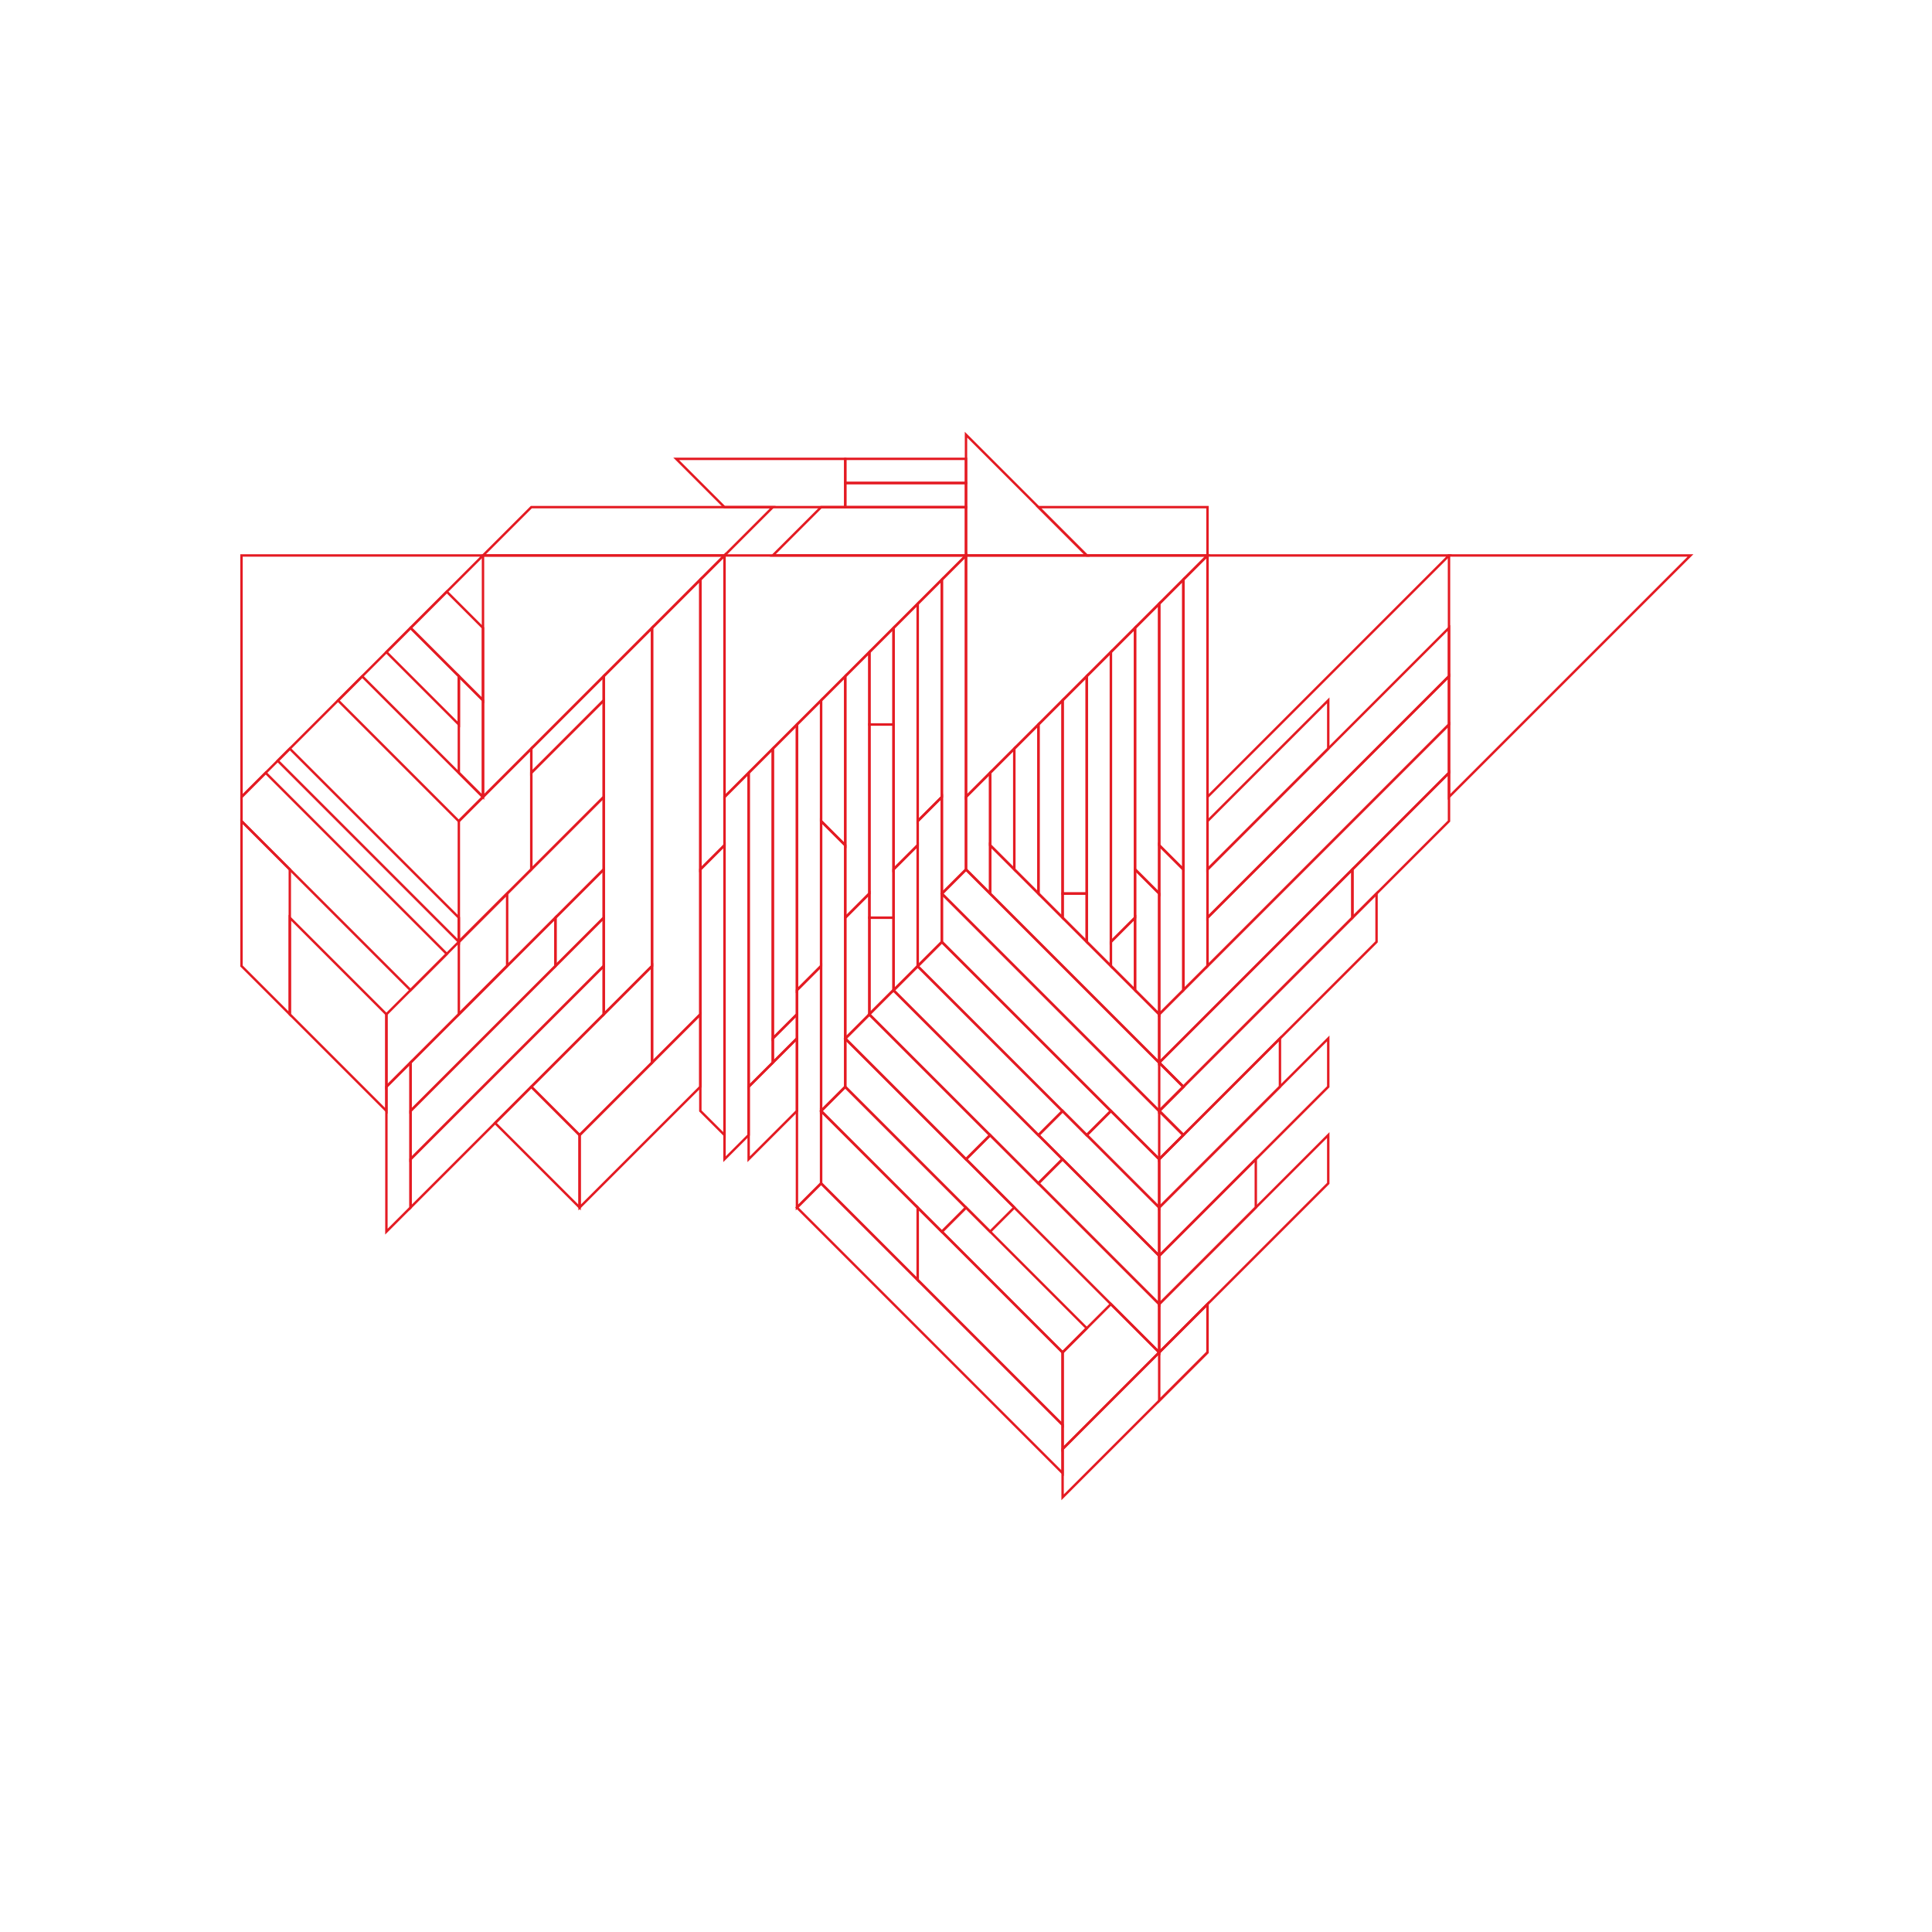 <?xml version="1.0" encoding="utf-8"?>
<!-- Generator: Adobe Illustrator 15.1.0, SVG Export Plug-In . SVG Version: 6.00 Build 0)  -->
<!DOCTYPE svg PUBLIC "-//W3C//DTD SVG 1.1//EN" "http://www.w3.org/Graphics/SVG/1.1/DTD/svg11.dtd">
<svg version="1.1" id="Layer_1" xmlns="http://www.w3.org/2000/svg" xmlns:xlink="http://www.w3.org/1999/xlink" x="0px" y="0px"
	 width="800px" height="800px" viewBox="0 0 800 800" enable-background="new 0 0 800 800" xml:space="preserve">
<polygon fill="none" stroke="#E41B23" stroke-miterlimit="10" points="300,230 200,230 200,330 "/>
<polygon fill="none" stroke="#E41B23" stroke-miterlimit="10" points="200,230 100,230 100,330 "/>
<polygon fill="none" stroke="#E41B23" stroke-miterlimit="10" points="400,230 300,230 300,330 "/>
<polygon fill="none" stroke="#E41B23" stroke-miterlimit="10" points="500,230 400,230 400,330 "/>
<polygon fill="none" stroke="#E41B23" stroke-miterlimit="10" points="600,230 500,230 500,330 "/>
<polygon fill="none" stroke="#E41B23" stroke-miterlimit="10" points="700,230 600,230 600,330 "/>
<polygon fill="none" stroke="#E41B23" stroke-miterlimit="10" points="390,240 390,370 400,360 400,230 "/>
<polygon fill="none" stroke="#E41B23" stroke-miterlimit="10" points="400,230 400,180 450,230 "/>
<polygon fill="none" stroke="#E41B23" stroke-miterlimit="10" points="400,210 340,210 320,230 400,230 "/>
<polygon fill="none" stroke="#E41B23" stroke-miterlimit="10" points="380,250 380,340 390,330 390,240 "/>
<polygon fill="none" stroke="#E41B23" stroke-miterlimit="10" points="370,260 370,360 380,350 380,250 "/>
<polygon fill="none" stroke="#E41B23" stroke-miterlimit="10" points="360,270 360,300 370,300 370,260 "/>
<polygon fill="none" stroke="#E41B23" stroke-miterlimit="10" points="350,280 350,350 340,340 340,290 "/>
<polygon fill="none" stroke="#E41B23" stroke-miterlimit="10" points="350,280 350,380 360,370 360,270 "/>
<rect x="360" y="300" fill="none" stroke="#E41B23" stroke-miterlimit="10" width="10" height="80"/>
<polygon fill="none" stroke="#E41B23" stroke-miterlimit="10" points="330,300 330,410 340,400 340,290 "/>
<polygon fill="none" stroke="#E41B23" stroke-miterlimit="10" points="320,310 320,430 330,420 330,300 "/>
<polygon fill="none" stroke="#E41B23" stroke-miterlimit="10" points="310,320 310,450 320,440 320,310 "/>
<polygon fill="none" stroke="#E41B23" stroke-miterlimit="10" points="300,330 300,480 310,470 310,320 "/>
<rect x="376.36" y="402.929" transform="matrix(-0.707 -0.707 0.707 -0.707 461.213 1011.041)" fill="none" stroke="#E41B23" stroke-miterlimit="10" width="127.279" height="14.142"/>
<polygon fill="none" stroke="#E41B23" stroke-miterlimit="10" points="380,340 380,400 390,390 390,330 "/>
<rect x="370.503" y="422.929" transform="matrix(-0.707 -0.707 0.707 -0.707 412.929 1031.041)" fill="none" stroke="#E41B23" stroke-miterlimit="10" width="98.995" height="14.142"/>
<polygon fill="none" stroke="#E41B23" stroke-miterlimit="10" points="370,360 370,410 380,400 380,350 "/>
<rect x="362.574" y="427.929" transform="matrix(-0.707 -0.707 0.707 -0.707 383.785 1028.97)" fill="none" stroke="#E41B23" stroke-miterlimit="10" width="84.852" height="14.142"/>
<polygon fill="none" stroke="#E41B23" stroke-miterlimit="10" points="460,460 480,480 490,470 390,370 390,390 "/>
<polygon fill="none" stroke="#E41B23" stroke-miterlimit="10" points="410,320 410,370 400,360 400,330 "/>
<polygon fill="none" stroke="#E41B23" stroke-miterlimit="10" points="410,350 480,420 480,440 410,370 "/>
<polygon fill="none" stroke="#E41B23" stroke-miterlimit="10" points="420,310 420,360 410,350 410,320 "/>
<polygon fill="none" stroke="#E41B23" stroke-miterlimit="10" points="430,300 430,370 420,360 420,310 "/>
<polygon fill="none" stroke="#E41B23" stroke-miterlimit="10" points="480,420 600,300 600,320 480,440 "/>
<polygon fill="none" stroke="#E41B23" stroke-miterlimit="10" points="480,440 480,460 490,450 "/>
<polygon fill="none" stroke="#E41B23" stroke-miterlimit="10" points="480,460 480,480 490,470 "/>
<polygon fill="none" stroke="#E41B23" stroke-miterlimit="10" points="480,440 490,450 560,380 560,360 "/>
<polygon fill="none" stroke="#E41B23" stroke-miterlimit="10" points="480,460 570,370 570,390 490,470 "/>
<polygon fill="none" stroke="#E41B23" stroke-miterlimit="10" points="560,380 600,340 600,320 560,360 "/>
<polygon fill="none" stroke="#E41B23" stroke-miterlimit="10" points="490,240 490,410 500,400 500,230 "/>
<polygon fill="none" stroke="#E41B23" stroke-miterlimit="10" points="480,250 480,350 490,360 490,240 "/>
<polygon fill="none" stroke="#E41B23" stroke-miterlimit="10" points="470,260 470,380 460,390 460,270 "/>
<polygon fill="none" stroke="#E41B23" stroke-miterlimit="10" points="460,390 460,400 470,410 470,380 "/>
<polygon fill="none" stroke="#E41B23" stroke-miterlimit="10" points="470,260 470,360 480,370 480,250 "/>
<polygon fill="none" stroke="#E41B23" stroke-miterlimit="10" points="450,280 450,390 460,400 460,270 "/>
<polygon fill="none" stroke="#E41B23" stroke-miterlimit="10" points="440,290 440,370 450,370 450,280 "/>
<polygon fill="none" stroke="#E41B23" stroke-miterlimit="10" points="430,300 430,370 440,380 440,290 "/>
<polygon fill="none" stroke="#E41B23" stroke-miterlimit="10" points="440,370 450,370 450,390 440,380 "/>
<polygon fill="none" stroke="#E41B23" stroke-miterlimit="10" points="470,360 470,410 480,420 480,370 "/>
<polygon fill="none" stroke="#E41B23" stroke-miterlimit="10" points="480,350 490,360 490,410 480,420 "/>
<polygon fill="none" stroke="#E41B23" stroke-miterlimit="10" points="350,350 340,340 340,460 350,450 "/>
<polygon fill="none" stroke="#E41B23" stroke-miterlimit="10" points="360,370 360,420 350,430 350,380 "/>
<polygon fill="none" stroke="#E41B23" stroke-miterlimit="10" points="370,380 370,410 360,420 360,380 "/>
<rect x="392.929" y="400.503" transform="matrix(0.707 -0.707 0.707 0.707 -201.04 414.63)" fill="none" stroke="#E41B23" stroke-miterlimit="10" width="14.142" height="98.995"/>
<rect x="344.645" y="442.929" transform="matrix(-0.707 -0.707 0.707 -0.707 330.502 1036.899)" fill="none" stroke="#E41B23" stroke-miterlimit="10" width="70.711" height="14.142"/>
<polygon fill="none" stroke="#E41B23" stroke-miterlimit="10" points="350,430 350,450 410,510 420,500 "/>
<polygon fill="none" stroke="#E41B23" stroke-miterlimit="10" points="330,410 330,500 340,490 340,400 "/>
<rect x="334.645" y="472.929" transform="matrix(-0.707 -0.707 0.707 -0.707 292.218 1081.041)" fill="none" stroke="#E41B23" stroke-miterlimit="10" width="70.711" height="14.142"/>
<polygon fill="none" stroke="#E41B23" stroke-miterlimit="10" points="450,470 480,500 480,480 460,460 "/>
<polygon fill="none" stroke="#E41B23" stroke-miterlimit="10" points="430,470 480,520 480,500 440,460 "/>
<polygon fill="none" stroke="#E41B23" stroke-miterlimit="10" points="430,490 480,540 480,520 440,480 "/>
<polygon fill="none" stroke="#E41B23" stroke-miterlimit="10" points="400,480 480,560 480,540 410,470 "/>
<polygon fill="none" stroke="#E41B23" stroke-miterlimit="10" points="480,480 530,430 530,450 480,500 "/>
<polygon fill="none" stroke="#E41B23" stroke-miterlimit="10" points="480,500 550,430 550,450 480,520 "/>
<polygon fill="none" stroke="#E41B23" stroke-miterlimit="10" points="480,520 520,480 520,500 480,540 "/>
<polygon fill="none" stroke="#E41B23" stroke-miterlimit="10" points="480,540 550,470 550,490 480,560 "/>
<polygon fill="none" stroke="#E41B23" stroke-miterlimit="10" points="340,490 440,590 440,610 330,500 "/>
<polygon fill="none" stroke="#E41B23" stroke-miterlimit="10" points="380,500 380,530 340,490 340,460 "/>
<polygon fill="none" stroke="#E41B23" stroke-miterlimit="10" points="380,500 440,560 440,590 380,530 "/>
<polygon fill="none" stroke="#E41B23" stroke-miterlimit="10" points="440,560 460,540 480,560 440,600 "/>
<polygon fill="none" stroke="#E41B23" stroke-miterlimit="10" points="410,510 450,550 440,560 390,510 400,500 "/>
<polygon fill="none" stroke="#E41B23" stroke-miterlimit="10" points="440,600 500,540 500,560 440,620 "/>
<polygon fill="none" stroke="#E41B23" stroke-miterlimit="10" points="480,560 480,580 500,560 500,540 "/>
<polygon fill="none" stroke="#E41B23" stroke-miterlimit="10" points="290,240 290,420 270,440 270,260 "/>
<polygon fill="none" stroke="#E41B23" stroke-miterlimit="10" points="250,280 250,420 270,400 270,260 "/>
<path fill="none" stroke="#E41B23" stroke-miterlimit="10" d="M290,240"/>
<polygon fill="none" stroke="#E41B23" stroke-miterlimit="10" points="300,230 290,240 290,360 300,350 "/>
<polygon fill="none" stroke="#E41B23" stroke-miterlimit="10" points="290,360 300,350 300,470 290,460 "/>
<polygon fill="none" stroke="#E41B23" stroke-miterlimit="10" points="310,450 330,430 330,460 310,480 "/>
<polygon fill="none" stroke="#E41B23" stroke-miterlimit="10" points="320,430 320,440 330,430 330,420 "/>
<polygon fill="none" stroke="#E41B23" stroke-miterlimit="10" points="290,420 240,470 240,500 290,450 "/>
<polygon fill="none" stroke="#E41B23" stroke-miterlimit="10" points="220,310 220,360 190,390 190,340 "/>
<polygon fill="none" stroke="#E41B23" stroke-miterlimit="10" points="220,320 250,290 250,330 220,360 "/>
<polygon fill="none" stroke="#E41B23" stroke-miterlimit="10" points="220,310 220,320 250,290 250,280 "/>
<polygon fill="none" stroke="#E41B23" stroke-miterlimit="10" points="250,330 160,420 160,450 250,360 "/>
<polygon fill="none" stroke="#E41B23" stroke-miterlimit="10" points="120,310 190,380 190,390 115,315 "/>
<polygon fill="none" stroke="#E41B23" stroke-miterlimit="10" points="190,390 190,420 210,400 210,370 "/>
<polygon fill="none" stroke="#E41B23" stroke-miterlimit="10" points="170,260 200,290 200,260 185,245 "/>
<rect x="134.645" y="302.929" transform="matrix(-0.707 -0.707 0.707 -0.707 71.005 649.412)" fill="none" stroke="#E41B23" stroke-miterlimit="10" width="70.711" height="14.142"/>
<polygon fill="none" stroke="#E41B23" stroke-miterlimit="10" points="170,260 160,270 190,300 190,280 "/>
<polygon fill="none" stroke="#E41B23" stroke-miterlimit="10" points="190,280 190,320 200,330 200,290 "/>
<polygon fill="none" stroke="#E41B23" stroke-miterlimit="10" points="110,320 185,395 170,410 100,340 100,330 "/>
<polygon fill="none" stroke="#E41B23" stroke-miterlimit="10" points="160,420 120,380 120,420 160,460 "/>
<polygon fill="none" stroke="#E41B23" stroke-miterlimit="10" points="160,450 160,510 170,500 170,440 "/>
<polygon fill="none" stroke="#E41B23" stroke-miterlimit="10" points="170,500 250,420 250,400 170,480 "/>
<polygon fill="none" stroke="#E41B23" stroke-miterlimit="10" points="170,440 230,380 230,400 170,460 "/>
<polygon fill="none" stroke="#E41B23" stroke-miterlimit="10" points="170,460 250,380 250,400 170,480 "/>
<polygon fill="none" stroke="#E41B23" stroke-miterlimit="10" points="230,380 230,400 250,380 250,360 "/>
<polygon fill="none" stroke="#E41B23" stroke-miterlimit="10" points="120,420 100,400 100,340 120,360 "/>
<polygon fill="none" stroke="#E41B23" stroke-miterlimit="10" points="220,450 240,470 240,500 205,465 "/>
<polygon fill="none" stroke="#E41B23" stroke-miterlimit="10" points="220,450 270,400 270,440 240,470 "/>
<polygon fill="none" stroke="#E41B23" stroke-miterlimit="10" points="350,190 350,210 300,210 280,190 "/>
<rect x="350" y="200" fill="none" stroke="#E41B23" stroke-miterlimit="10" width="50" height="10"/>
<rect x="350" y="190" fill="none" stroke="#E41B23" stroke-miterlimit="10" width="50" height="10"/>
<polygon fill="none" stroke="#E41B23" stroke-miterlimit="10" points="430,210 500,210 500,230 450,230 "/>
<polygon fill="none" stroke="#E41B23" stroke-miterlimit="10" points="300,210 220,210 200,230 300,230 320,210 "/>
<polygon fill="none" stroke="#E41B23" stroke-miterlimit="10" points="500,380 600,280 600,300 500,400 "/>
<polygon fill="none" stroke="#E41B23" stroke-miterlimit="10" points="500,360 500,380 600,280 600,260 "/>
<polygon fill="none" stroke="#E41B23" stroke-miterlimit="10" points="500,360 550,310 550,290 500,340 "/>
</svg>
